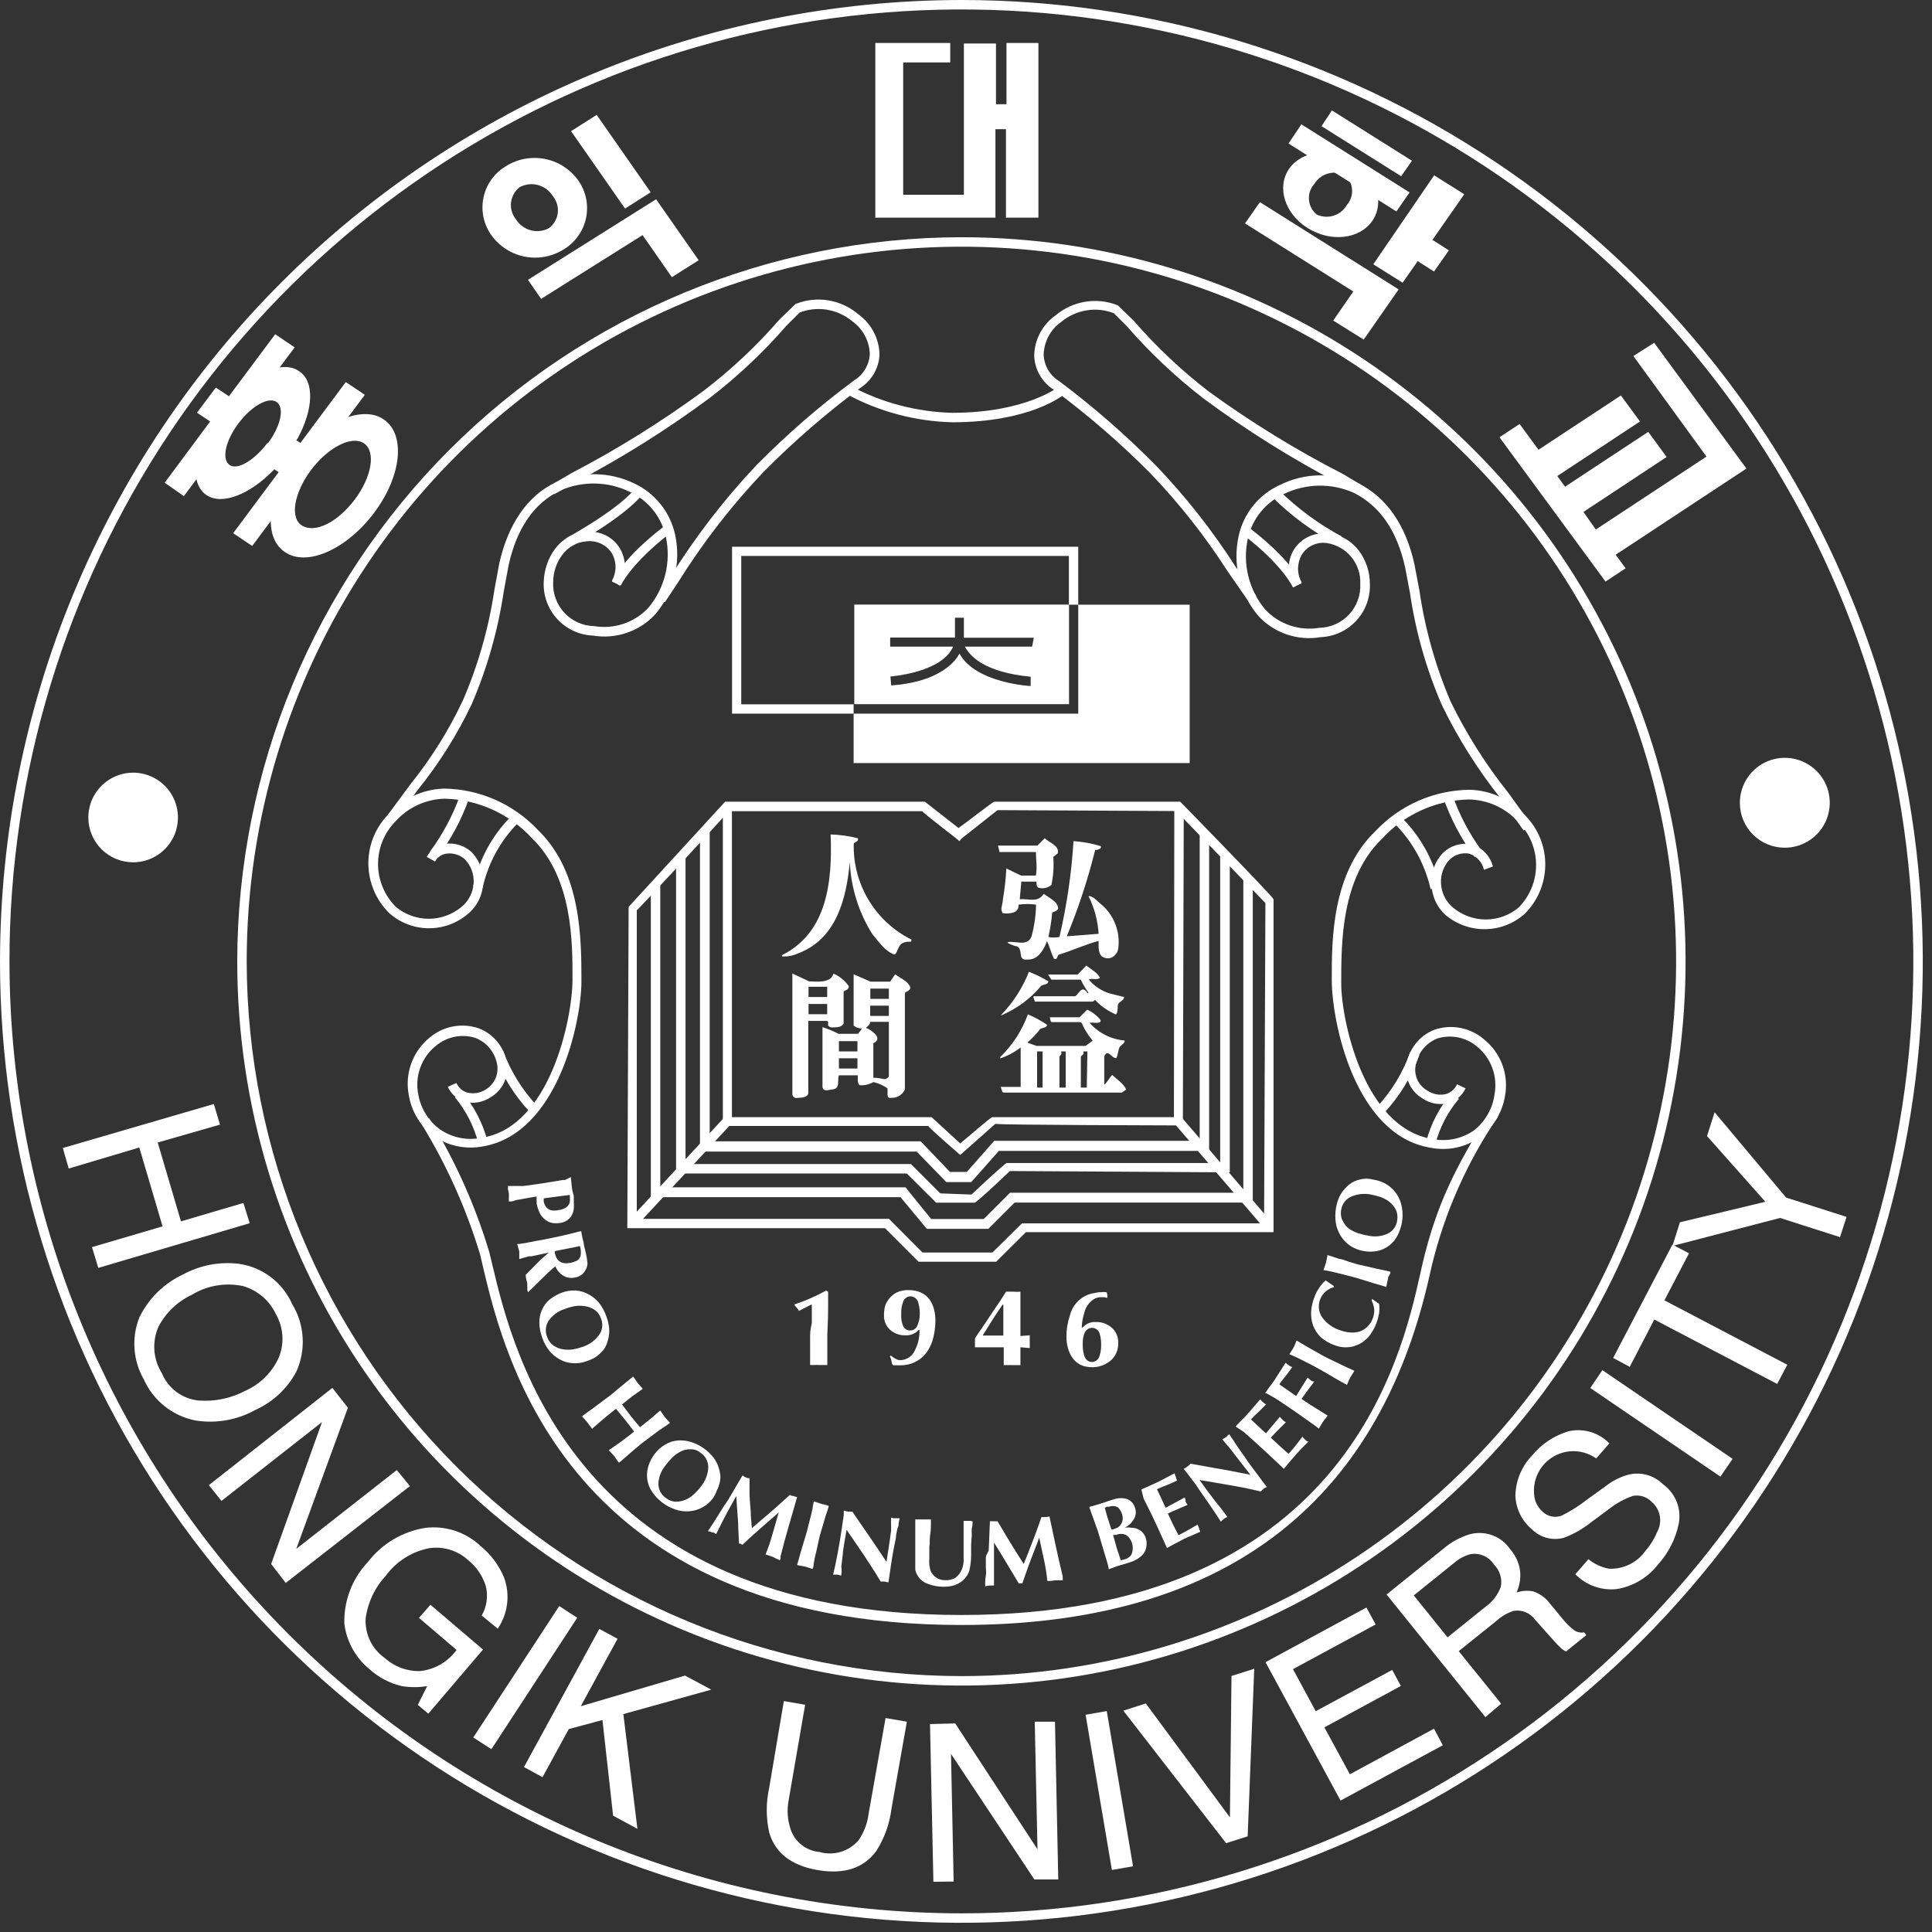 <svg width="147" height="147" viewBox="0 0 147 147" fill="none" xmlns="http://www.w3.org/2000/svg">
<rect x="0" y="0" width="147" height="147" fill="#333333" stroke="none"/>
<g clip-path="url(#clip0_1428_2627)">
<path d="M43.36 91C43.355 91.046 43.355 91.094 43.36 91.14C43.37 91.233 43.37 91.327 43.36 91.42C43.355 91.495 43.331 91.567 43.29 91.63C43.217 91.761 43.105 91.866 42.97 91.93C42.824 92.006 42.664 92.054 42.5 92.07C42.297 92.122 42.084 92.122 41.88 92.07C41.779 92.035 41.688 91.979 41.612 91.904C41.536 91.83 41.477 91.74 41.44 91.64C41.407 91.57 41.384 91.496 41.37 91.42C41.366 91.34 41.366 91.26 41.37 91.18L41.89 91.11L42.49 91.03L43.35 90.92L43.36 91ZM43 89.78H42.82L42 89.92L40.91 90.09L39.82 90.24H39.48C39.33 90.231 39.18 90.231 39.03 90.24H38.65C38.645 90.32 38.645 90.4 38.65 90.48L38.72 90.82C38.72 90.82 38.72 90.95 38.72 91.09C38.712 91.2 38.712 91.31 38.72 91.42C38.84 91.42 39.03 91.42 39.27 91.31L39.84 91.21L40.33 91.12L40.83 91.04C40.826 91.083 40.826 91.127 40.83 91.17C40.826 91.233 40.826 91.297 40.83 91.36C40.836 91.43 40.836 91.5 40.83 91.57C40.846 91.676 40.873 91.78 40.91 91.88C40.959 92.061 41.03 92.236 41.12 92.4C41.222 92.563 41.355 92.706 41.51 92.82C41.659 92.937 41.834 93.016 42.02 93.05C42.219 93.085 42.422 93.085 42.62 93.05C42.899 93.016 43.158 92.885 43.35 92.68C43.539 92.467 43.648 92.195 43.66 91.91C43.675 91.777 43.675 91.643 43.66 91.51C43.66 91.38 43.66 91.25 43.66 91.13C43.66 91.01 43.66 90.98 43.59 90.74C43.52 90.5 43.52 90.33 43.5 90.23L43.43 89.56L43 89.78Z" fill="white"/>
<path d="M44.17 95C44.207 95.185 44.207 95.375 44.17 95.56C44.144 95.656 44.095 95.743 44.027 95.815C43.959 95.886 43.874 95.94 43.78 95.97C43.668 96.02 43.55 96.057 43.43 96.08C42.75 96.22 42.35 95.98 42.22 95.36C42.22 95.29 42.22 95.23 42.22 95.19L42.73 95.09L43.29 94.98L44.13 94.81L44.17 95ZM40.12 97.67C40.12 97.67 40.12 97.8 40.12 97.95C40.12 98.1 40.12 98.23 40.18 98.32L40.53 97.98L41.17 97.35C41.61 96.91 41.98 96.56 42.26 96.35C42.375 96.653 42.59 96.906 42.87 97.07C43.142 97.226 43.464 97.272 43.77 97.2C43.983 97.163 44.18 97.066 44.34 96.92C44.49 96.76 44.603 96.569 44.67 96.36C44.705 96.209 44.705 96.051 44.67 95.9C44.67 95.75 44.61 95.51 44.54 95.19L44.42 94.67C44.42 94.51 44.34 94.34 44.31 94.17L44.22 93.68C44.09 93.68 43.76 93.79 43.22 93.92L42.65 94.05L41.36 94.32L40.78 94.42L39.96 94.58L39.49 94.65H39.35L39.42 94.89L39.51 95.21C39.505 95.293 39.505 95.377 39.51 95.46C39.51 95.61 39.51 95.71 39.51 95.8L39.84 95.7L40.24 95.59H40.43L41.69 95.32C41.69 95.32 41.69 95.32 41.74 95.32L41.42 95.6L41.08 95.9L40 97C40 97.25 40.08 97.46 40.12 97.65V97.67Z" fill="white"/>
<path d="M41.809 100.4C42.097 100.033 42.487 99.758 42.929 99.61C43.188 99.509 43.456 99.432 43.729 99.38C43.984 99.341 44.244 99.341 44.499 99.38C44.752 99.415 44.994 99.504 45.209 99.64C45.331 99.719 45.439 99.816 45.529 99.93C45.616 100.052 45.683 100.187 45.729 100.33C45.819 100.548 45.847 100.787 45.81 101.02C45.773 101.253 45.672 101.471 45.519 101.65C45.226 102.025 44.83 102.306 44.379 102.46C44.126 102.552 43.865 102.622 43.599 102.67C43.357 102.705 43.111 102.705 42.869 102.67C42.592 102.633 42.328 102.53 42.099 102.37C41.885 102.212 41.724 101.992 41.639 101.74C41.543 101.522 41.508 101.282 41.538 101.046C41.568 100.81 41.662 100.587 41.809 100.4ZM45.199 103.33C45.374 103.228 45.536 103.103 45.679 102.96C45.832 102.827 45.961 102.668 46.059 102.49C46.153 102.306 46.223 102.111 46.269 101.91C46.346 101.634 46.373 101.346 46.349 101.06C46.318 100.756 46.247 100.457 46.139 100.17C46.018 99.81 45.839 99.472 45.609 99.17C45.387 98.892 45.112 98.66 44.799 98.49C44.493 98.315 44.151 98.213 43.799 98.19C43.435 98.172 43.07 98.23 42.729 98.36C42.4 98.484 42.093 98.66 41.819 98.88C41.563 99.097 41.361 99.371 41.229 99.68C41.089 99.994 41.024 100.336 41.039 100.68C41.05 101.049 41.121 101.414 41.249 101.76C41.37 102.12 41.549 102.458 41.779 102.76C42.004 103.033 42.279 103.26 42.589 103.43C42.895 103.604 43.238 103.704 43.589 103.72C43.953 103.746 44.319 103.692 44.659 103.56C44.846 103.5 45.027 103.423 45.199 103.33Z" fill="white"/>
<path d="M48.169 104.74C48.244 104.824 48.311 104.914 48.369 105.01L48.509 105.22L48.739 105.48C48.801 105.539 48.858 105.602 48.909 105.67L48.459 105.99L48.089 106.25L47.849 106.44L47.329 106.86L47.709 107.36L47.999 107.75L48.399 108.24L48.699 108.59L49.499 107.95C49.595 107.88 49.685 107.803 49.769 107.72L50.229 107.32L50.429 107.6C50.472 107.672 50.519 107.743 50.569 107.81L50.789 108.05L50.979 108.26L50.679 108.48L50.159 108.82L48.829 109.82L48.169 110.37C47.499 110.95 47.169 111.26 47.089 111.29C47.021 111.207 46.957 111.121 46.899 111.03L46.759 110.82C46.699 110.75 46.619 110.65 46.509 110.54C46.399 110.43 46.339 110.35 46.319 110.34L47.149 109.77L47.979 109.14L48.249 108.92L47.579 108.05L46.869 107.19L46.189 107.73L45.559 108.27L45.039 108.72C45.039 108.66 44.929 108.57 44.849 108.45L44.709 108.25L44.469 107.97L44.279 107.77C44.499 107.6 44.759 107.4 45.079 107.18L46.419 106.18C46.669 105.98 46.889 105.8 47.079 105.63L48.169 104.74Z" fill="white"/>
<path d="M50.1 112.79C50.145 112.325 50.326 111.883 50.62 111.52C50.785 111.297 50.965 111.086 51.16 110.89C51.347 110.71 51.559 110.558 51.791 110.44C52.019 110.321 52.273 110.262 52.531 110.27C52.673 110.266 52.815 110.286 52.95 110.33C53.087 110.389 53.215 110.467 53.331 110.56C53.525 110.696 53.679 110.882 53.776 111.099C53.873 111.316 53.909 111.554 53.88 111.79C53.832 112.262 53.648 112.71 53.35 113.08C53.189 113.296 53.008 113.497 52.81 113.68C52.634 113.848 52.431 113.986 52.211 114.09C51.957 114.206 51.68 114.265 51.401 114.26C51.134 114.246 50.878 114.148 50.67 113.98C50.478 113.851 50.324 113.672 50.223 113.463C50.123 113.253 50.081 113.021 50.1 112.79ZM54.541 113.41C54.633 113.232 54.703 113.044 54.751 112.85C54.801 112.651 54.821 112.445 54.81 112.24C54.786 112.036 54.739 111.834 54.67 111.64C54.586 111.364 54.45 111.106 54.27 110.88C54.082 110.643 53.863 110.431 53.62 110.25C53.318 110.023 52.98 109.848 52.62 109.73C52.299 109.622 51.959 109.578 51.62 109.6C51.267 109.619 50.923 109.726 50.62 109.91C50.302 110.089 50.026 110.335 49.81 110.63C49.594 110.908 49.432 111.223 49.331 111.56C49.225 111.895 49.2 112.251 49.255 112.598C49.311 112.945 49.446 113.274 49.651 113.56C49.859 113.86 50.116 114.124 50.41 114.34C50.713 114.568 51.051 114.744 51.41 114.86C51.732 114.969 52.072 115.013 52.41 114.99C52.772 114.968 53.123 114.867 53.441 114.694C53.759 114.521 54.035 114.281 54.251 113.99C54.373 113.811 54.47 113.616 54.541 113.41Z" fill="white"/>
<path d="M55.379 114.16L56.489 112.27C56.539 112.291 56.586 112.318 56.629 112.35L56.739 112.41L56.909 112.47H57.029C57.029 113.02 57.029 113.47 57.029 113.74C57.029 113.84 57.059 114.26 57.119 115C57.119 115.43 57.179 115.85 57.209 116.27L57.919 115.66C58.679 115.03 59.389 114.39 60.079 113.76H60.149L60.259 113.82H60.369C60.457 113.865 60.551 113.896 60.649 113.91C60.399 114.76 60.199 115.45 60.049 115.99C59.899 116.53 59.789 116.92 59.709 117.19L59.389 118.42C59.389 118.42 59.389 118.49 59.389 118.56C59.378 118.615 59.362 118.669 59.339 118.72L59.039 118.58L58.809 118.46L58.489 118.35L58.249 118.27C58.454 117.775 58.628 117.267 58.769 116.75C58.939 116.17 59.099 115.61 59.249 115.08L58.319 115.89L57.399 116.7C57.189 116.88 56.889 117.16 56.489 117.54L56.329 117.45H56.229L56.169 116.16C56.169 115.74 56.119 115.36 56.099 115C56.079 114.64 56.049 114.23 56.019 113.83L55.389 114.96L55.009 115.69L54.689 116.32L54.489 116.73C54.399 116.66 54.329 116.63 54.289 116.6H54.189C54.086 116.558 53.978 116.524 53.869 116.5C53.889 116.458 53.912 116.418 53.939 116.38C53.962 116.344 53.989 116.31 54.019 116.28C54.079 116.17 54.189 116.02 54.319 115.81L54.639 115.3L55.029 114.67L55.379 114.16Z" fill="white"/>
<path d="M63.06 114.59L62.96 114.93C62.85 115.24 62.79 115.43 62.77 115.51C62.75 115.59 62.66 115.89 62.57 116.19C62.48 116.49 62.41 116.72 62.37 116.87C62.33 117.02 62.28 117.27 62.21 117.6C62.14 117.93 62.08 118.17 62.04 118.33C62 118.49 61.97 118.64 61.91 118.99C61.91 119.13 61.88 119.26 61.82 119.38L61.51 119.28L61.27 119.2L60.65 119.08C60.72 118.82 60.81 118.5 60.93 118.08C61.19 117.23 61.35 116.7 61.41 116.48L61.5 116.1L61.73 115.19L61.82 114.81C61.82 114.68 61.88 114.49 61.92 114.24L62.24 114.34L62.48 114.42C62.588 114.454 62.698 114.478 62.81 114.49L63.06 114.59Z" fill="white"/>
<path d="M64.001 119.88L63.731 119.81H63.391C63.501 119.35 63.621 118.81 63.731 118.2C63.841 117.59 63.951 117 64.031 116.42L64.201 115.27V114.93C64.302 114.973 64.41 115 64.521 115.01C64.63 115.021 64.741 115.021 64.851 115.01C64.991 115.22 65.281 115.65 65.721 116.28L66.591 117.55L67.451 118.84L67.691 117.27L67.801 116.47C67.801 116.38 67.801 116.23 67.801 116.04C67.791 115.893 67.791 115.747 67.801 115.6V115.47L67.991 115.52H68.121H68.451L68.371 115.91C68.371 116.02 68.371 116.13 68.301 116.24C68.227 116.553 68.187 116.743 68.181 116.81C68.181 117.03 68.111 117.26 68.061 117.52C68.011 117.78 67.971 117.98 67.941 118.15L67.821 118.88L67.601 120.39H67.531L67.321 120.34C67.218 120.329 67.114 120.329 67.011 120.34C66.731 119.87 66.521 119.54 66.391 119.34C66.161 118.99 65.951 118.65 65.741 118.34L65.061 117.34L64.411 116.4L64.241 117.4L64.141 118.05C64.141 118.2 64.081 118.59 64.011 119.2C64.051 119.447 64.047 119.673 64.001 119.88Z" fill="white"/>
<path d="M74 115.76C74 115.94 74 116.11 73.94 116.28C73.929 116.46 73.929 116.64 73.94 116.82L73.89 117.52V118.32C73.89 118.71 73.847 119.099 73.76 119.48C73.646 119.861 73.397 120.188 73.06 120.4C72.865 120.528 72.648 120.619 72.42 120.67C71.746 120.8 71.047 120.719 70.42 120.44C70.224 120.341 70.053 120.2 69.918 120.027C69.784 119.854 69.688 119.654 69.64 119.44C69.636 119.383 69.636 119.327 69.64 119.27C69.636 119.2 69.636 119.13 69.64 119.06C69.636 119.01 69.636 118.96 69.64 118.91V118.74C69.64 118.66 69.64 118.59 69.64 118.55V117.65V116.75V115.91V115.61H69.96H70.24H70.83V115.96C70.83 116.15 70.83 116.43 70.77 116.81C70.71 117.19 70.77 117.47 70.71 117.65V118C70.71 118.19 70.71 118.36 70.71 118.54C70.695 118.72 70.695 118.9 70.71 119.08C70.731 119.232 70.764 119.383 70.81 119.53C70.871 119.664 70.956 119.786 71.06 119.89C71.275 120.105 71.566 120.227 71.87 120.23C72.151 120.253 72.432 120.194 72.68 120.06C72.909 119.893 73.086 119.664 73.19 119.4C73.265 119.208 73.309 119.006 73.32 118.8C73.32 118.55 73.32 118.24 73.32 117.9C73.32 117.56 73.32 117.3 73.32 116.81C73.32 116.32 73.32 115.96 73.32 115.72H73.51H73.86L74 115.76Z" fill="white"/>
<path d="M75.23 117.93L75.32 115.75C75.373 115.74 75.427 115.74 75.48 115.75H75.61H75.79H75.9C76.18 116.23 76.4 116.6 76.55 116.84C76.7 117.08 76.82 117.3 77.21 117.92L77.89 119L78.24 118.13C78.6 117.22 78.94 116.32 79.24 115.43H79.32C79.359 115.44 79.4 115.44 79.44 115.43H79.56C79.658 115.426 79.756 115.409 79.85 115.38C80.03 116.25 80.18 116.94 80.3 117.49L80.57 118.71L80.86 119.95C80.853 119.996 80.853 120.044 80.86 120.09C80.867 120.14 80.867 120.19 80.86 120.24H80.53H80.27L79.94 120.29H79.69C79.636 119.759 79.553 119.232 79.44 118.71C79.31 118.12 79.19 117.55 79.07 116.99C78.93 117.38 78.78 117.77 78.63 118.15C78.48 118.53 78.34 118.92 78.2 119.3C78.06 119.68 77.97 119.95 77.79 120.47H77.61H77.51L76.85 119.37L76.25 118.37L75.63 117.37V118.66V119.48V120.19V120.64H75.29C75.178 120.647 75.067 120.667 74.96 120.7V120.57C74.956 120.523 74.956 120.477 74.96 120.43C74.96 120.32 74.96 120.13 75.01 119.88C75.06 119.63 75.01 119.49 75.01 119.27C75.01 119.05 75.01 118.81 75.01 118.54C75.01 118.27 75.22 118.09 75.23 117.93Z" fill="white"/>
<path d="M84.211 115.27L84.061 114.73L84.241 114.64H84.381C84.569 114.575 84.773 114.575 84.961 114.64C85.062 114.687 85.145 114.764 85.201 114.86C85.27 114.955 85.324 115.059 85.361 115.17C85.409 115.305 85.429 115.447 85.421 115.59C85.416 115.727 85.371 115.859 85.291 115.97C85.235 116.074 85.152 116.16 85.051 116.22C84.928 116.28 84.801 116.33 84.671 116.37H84.561L84.331 115.65C84.285 115.525 84.245 115.399 84.211 115.27ZM86.261 115.61C86.344 115.481 86.396 115.334 86.414 115.182C86.431 115.029 86.413 114.875 86.361 114.73C86.316 114.564 86.229 114.412 86.108 114.289C85.987 114.167 85.836 114.077 85.671 114.03C85.338 113.96 84.991 113.984 84.671 114.1L83.671 114.43L82.881 114.66C82.951 114.88 83.061 115.19 83.211 115.6L83.541 116.52L83.781 117.33C83.931 117.84 84.041 118.21 84.111 118.43C84.181 118.65 84.211 118.75 84.261 118.93C84.311 119.11 84.341 119.26 84.361 119.4L84.951 119.18L85.951 118.88L86.201 118.79L86.401 118.7C86.546 118.62 86.683 118.526 86.811 118.42C86.936 118.315 87.038 118.186 87.111 118.04C87.258 117.727 87.283 117.37 87.181 117.04C87.136 116.88 87.055 116.733 86.944 116.61C86.833 116.487 86.695 116.391 86.541 116.33C86.388 116.269 86.225 116.239 86.061 116.24C85.902 116.214 85.74 116.214 85.581 116.24C85.863 116.099 86.099 115.88 86.261 115.61ZM84.691 116.79H84.791H84.911C85.031 116.737 85.16 116.71 85.291 116.71C85.422 116.71 85.551 116.737 85.671 116.79C85.905 116.947 86.073 117.186 86.141 117.46C86.206 117.679 86.206 117.911 86.141 118.13C86.114 118.252 86.047 118.361 85.951 118.44C85.859 118.526 85.75 118.591 85.631 118.63L85.281 118.72L84.991 117.86L84.691 116.79Z" fill="white"/>
<path d="M86.859 113.41V113.32L87.379 113.09L87.909 112.85C88.119 112.75 88.399 112.62 88.739 112.43L89.369 112.1C89.396 112.203 89.433 112.304 89.479 112.4C89.478 112.427 89.478 112.453 89.479 112.48L89.549 112.59V112.66C89.389 112.74 89.129 112.85 88.789 112.99C88.449 113.13 88.189 113.23 88.029 113.31L88.349 113.99L88.689 114.72L90.139 113.94L90.209 114.14C90.204 114.183 90.204 114.227 90.209 114.27C90.231 114.316 90.258 114.36 90.289 114.4C90.315 114.432 90.338 114.465 90.359 114.5L89.779 114.75L89.179 115.01L88.859 115.16L89.249 115.99L89.669 116.81C90.119 116.58 90.609 116.31 91.129 115.99C91.152 116.092 91.189 116.189 91.239 116.28C91.237 116.31 91.237 116.34 91.239 116.37L91.309 116.47V116.55L90.709 116.82C90.449 116.92 90.249 117.01 90.109 117.08L89.349 117.48L88.789 117.78L88.619 117.4L88.059 116.17L87.589 115.17L87.209 114.41C87.129 114.24 87.069 114.12 87.019 114.03L86.859 113.41Z" fill="white"/>
<path d="M93.38 115.41L93.141 115.55C93.052 115.621 92.969 115.698 92.891 115.78C92.641 115.38 92.341 114.93 91.981 114.41C91.621 113.89 91.271 113.41 90.981 112.95L90.27 112.02L90.061 111.76C90.16 111.714 90.254 111.657 90.341 111.59C90.428 111.525 90.508 111.451 90.581 111.37L92.1 111.64L93.611 111.91L95.141 112.21L94.141 110.93L93.651 110.29C93.563 110.175 93.469 110.065 93.371 109.96L93.091 109.62L93.001 109.51L93.171 109.42C93.21 109.401 93.247 109.378 93.281 109.35C93.326 109.315 93.366 109.275 93.401 109.23L93.531 109.13L93.751 109.46C93.811 109.54 93.881 109.64 93.941 109.74C94.111 110 94.211 110.16 94.261 110.22L94.68 110.81C94.82 111.03 94.941 111.2 95.041 111.34L95.481 111.93L96.401 113.16H96.331C96.266 113.188 96.205 113.225 96.151 113.27C96.068 113.329 95.994 113.4 95.93 113.48L94.77 113.22L93.57 113L92.401 112.8L91.27 112.61L91.841 113.4L92.231 113.92C92.321 114.05 92.57 114.35 92.951 114.83C93.111 115.05 93.251 115.23 93.38 115.41Z" fill="white"/>
<path d="M94.09 108.59L94.019 108.53C94.1 108.43 94.23 108.3 94.409 108.12L94.82 107.7C94.969 107.53 95.18 107.3 95.43 107L95.889 106.47C95.949 106.553 96.019 106.627 96.1 106.69L96.18 106.76L96.279 106.83H96.35C96.23 106.97 96.029 107.16 95.769 107.42C95.561 107.601 95.364 107.794 95.18 108L95.73 108.51L96.32 109.06L97.379 107.8L97.51 107.95C97.54 107.986 97.574 108.019 97.609 108.05L97.73 108.15L97.84 108.21C97.74 108.31 97.59 108.47 97.389 108.66C97.189 108.85 97.029 109.02 96.93 109.13L96.689 109.39L97.359 110.01L98.04 110.62C98.389 110.23 98.74 109.8 99.1 109.31C99.156 109.398 99.227 109.476 99.309 109.54L99.379 109.61L99.48 109.68H99.559C99.46 109.78 99.309 109.94 99.1 110.14L98.65 110.62L98.09 111.27L97.68 111.76L97.379 111.47L96.379 110.53L95.57 109.79L94.939 109.22L94.629 108.95L94.09 108.59Z" fill="white"/>
<path d="M96.34 106H96.26L96.59 105.53C96.711 105.383 96.824 105.229 96.93 105.07L97.44 104.28C97.65 103.95 97.77 103.75 97.82 103.69C97.892 103.763 97.972 103.827 98.06 103.88L98.14 103.94L98.26 104H98.33C98.178 104.232 98.015 104.455 97.84 104.67C97.61 104.96 97.44 105.17 97.34 105.33L97.96 105.76L98.62 106.22L99.49 104.82L99.64 104.95L99.75 105.04C99.793 105.069 99.84 105.093 99.89 105.11H100C99.92 105.23 99.8 105.4 99.62 105.62L99.23 106.15L99.03 106.44L99.72 106.9L101.02 107.71L100.82 107.97L100.65 108.19L100.48 108.47L100.35 108.7L100.02 108.45L98.92 107.67L98.01 107.04L97.31 106.57L96.96 106.35L96.34 106Z" fill="white"/>
<path d="M98.659 102L98.969 102.18C99.249 102.35 99.419 102.46 99.489 102.49L100.109 102.84L100.729 103.19C100.869 103.27 101.099 103.38 101.399 103.52L102.079 103.85L102.679 104.13L103.049 104.3C102.999 104.397 102.942 104.49 102.879 104.58L102.749 104.79C102.651 104.978 102.564 105.172 102.489 105.37C102.249 105.25 101.959 105.09 101.619 104.89C100.859 104.44 100.379 104.16 100.179 104.06L99.829 103.87L98.999 103.45L98.639 103.27L98.109 103.04L98.279 102.76C98.331 102.69 98.378 102.616 98.419 102.54C98.473 102.44 98.52 102.336 98.559 102.23C98.609 102.08 98.649 102 98.659 102Z" fill="white"/>
<path d="M104.351 98.92L104.411 98.84L104.931 99.21C104.965 99.449 104.965 99.691 104.931 99.93C104.887 100.179 104.82 100.424 104.731 100.66C104.664 100.842 104.584 101.02 104.491 101.19L104.291 101.5C104.214 101.62 104.124 101.731 104.021 101.83L103.691 102.11C103.583 102.183 103.469 102.247 103.351 102.3L103.011 102.43C102.77 102.496 102.52 102.523 102.271 102.51C102.01 102.496 101.753 102.438 101.511 102.34C101.146 102.207 100.807 102.011 100.511 101.76C100.241 101.503 100.032 101.189 99.901 100.84C99.787 100.499 99.74 100.139 99.761 99.78C99.79 99.406 99.874 99.039 100.011 98.69C100.1 98.442 100.221 98.207 100.371 97.99C100.51 97.781 100.674 97.589 100.861 97.42L101.161 97.63L101.491 97.85V97.94C101.261 97.995 101.049 98.105 100.871 98.26C100.689 98.413 100.548 98.609 100.461 98.83C100.36 99.068 100.323 99.328 100.355 99.584C100.386 99.84 100.485 100.084 100.641 100.29C100.959 100.707 101.394 101.02 101.891 101.19C102.142 101.286 102.404 101.35 102.671 101.38C102.922 101.406 103.176 101.385 103.421 101.32C103.656 101.246 103.869 101.116 104.041 100.94C104.226 100.766 104.367 100.55 104.451 100.31C104.536 100.09 104.573 99.855 104.561 99.62C104.531 99.376 104.46 99.14 104.351 98.92Z" fill="white"/>
<path d="M100.999 95.49L101.339 95.6L101.919 95.79C102.079 95.79 102.299 95.89 102.599 95.99L103.279 96.2L104.009 96.36L104.739 96.53L105.399 96.67L105.789 96.76C105.789 96.83 105.789 96.93 105.689 97.06C105.589 97.19 105.619 97.27 105.609 97.3C105.559 97.49 105.519 97.69 105.479 97.92L104.529 97.64C103.689 97.38 103.159 97.21 102.939 97.16L102.559 97.06L101.649 96.83L101.259 96.74C101.075 96.696 100.888 96.663 100.699 96.64C100.73 96.531 100.767 96.425 100.809 96.32C100.831 96.238 100.858 96.158 100.889 96.08L100.959 95.74C100.999 95.6 100.999 95.52 100.999 95.49Z" fill="white"/>
<path d="M105.531 93.89C105.102 94.072 104.628 94.121 104.171 94.03C103.896 93.988 103.625 93.924 103.361 93.84C103.117 93.763 102.884 93.651 102.671 93.51C102.462 93.356 102.294 93.154 102.181 92.92C102.107 92.801 102.06 92.668 102.041 92.53C102.017 92.381 102.017 92.229 102.041 92.08C102.071 91.845 102.164 91.623 102.31 91.436C102.456 91.25 102.65 91.106 102.871 91.02C103.312 90.844 103.793 90.795 104.261 90.88C104.526 90.926 104.787 90.993 105.041 91.08C105.27 91.161 105.486 91.275 105.681 91.42C105.903 91.587 106.085 91.802 106.211 92.05C106.32 92.295 106.354 92.566 106.311 92.83C106.288 93.06 106.203 93.28 106.066 93.467C105.929 93.653 105.744 93.8 105.531 93.89ZM104.001 89.68C103.802 89.683 103.603 89.71 103.411 89.76C103.209 89.81 103.017 89.891 102.841 90C102.668 90.105 102.512 90.237 102.381 90.39C102.174 90.594 102.008 90.835 101.891 91.1C101.77 91.378 101.686 91.67 101.641 91.97C101.586 92.331 101.586 92.699 101.641 93.06C101.699 93.412 101.828 93.749 102.021 94.05C102.213 94.351 102.465 94.61 102.761 94.81C103.066 95 103.406 95.129 103.761 95.19C104.091 95.249 104.43 95.249 104.761 95.19C105.099 95.125 105.417 94.983 105.691 94.775C105.965 94.566 106.187 94.298 106.341 93.99C106.502 93.676 106.614 93.338 106.671 92.99C106.736 92.629 106.736 92.26 106.671 91.9C106.618 91.545 106.492 91.204 106.301 90.9C106.103 90.593 105.842 90.333 105.535 90.136C105.228 89.939 104.882 89.811 104.521 89.76C104.351 89.715 104.176 89.688 104.001 89.68Z" fill="white"/>
<path d="M61.769 100.64V99.27H61.709L60.789 99.74C60.751 99.659 60.7 99.585 60.639 99.52C60.582 99.445 60.518 99.375 60.449 99.31V99.25C60.839 99.12 61.239 98.97 61.669 98.78C62.099 98.59 62.389 98.45 62.849 98.2L63.009 98.27C63.009 98.61 63.009 99.02 63.009 99.48C63.009 100.57 62.949 101.25 62.949 101.48V101.98C62.949 102.19 62.949 102.5 62.949 102.92C62.949 103.34 62.949 103.65 62.949 103.86H62.869H62.509H62.299C62.176 103.852 62.052 103.852 61.929 103.86H61.639V103.21C61.639 102.81 61.639 102.31 61.639 101.69C61.639 101.07 61.769 100.74 61.769 100.64Z" fill="white"/>
<path d="M69.821 100.8C69.788 100.923 69.715 101.032 69.614 101.11C69.512 101.188 69.388 101.23 69.261 101.23C69.148 101.236 69.036 101.208 68.939 101.149C68.843 101.09 68.767 101.003 68.721 100.9C68.635 100.7 68.585 100.487 68.571 100.27V99.89C68.563 99.621 68.607 99.353 68.701 99.1C68.731 98.97 68.803 98.854 68.906 98.769C69.009 98.684 69.137 98.635 69.271 98.63C69.418 98.635 69.559 98.69 69.67 98.787C69.781 98.883 69.855 99.015 69.881 99.16C69.96 99.446 69.994 99.743 69.981 100.04C69.979 100.302 69.925 100.56 69.821 100.8ZM67.821 103.58L67.881 103.77C67.887 103.795 67.9 103.818 67.917 103.837C67.934 103.856 67.956 103.871 67.981 103.88C68.01 103.873 68.041 103.873 68.071 103.88H68.291H68.541C68.938 103.882 69.33 103.786 69.681 103.6C70.031 103.422 70.331 103.157 70.551 102.83C70.775 102.5 70.935 102.13 71.021 101.74C71.121 101.328 71.171 100.905 71.171 100.48C71.174 100.183 71.137 99.887 71.061 99.6C70.989 99.331 70.871 99.078 70.711 98.85C70.528 98.619 70.291 98.437 70.021 98.32C69.73 98.21 69.421 98.155 69.111 98.16C68.869 98.153 68.629 98.191 68.401 98.27C68.183 98.345 67.984 98.468 67.821 98.63C67.626 98.812 67.473 99.034 67.371 99.28C67.292 99.539 67.255 99.809 67.261 100.08C67.253 100.288 67.292 100.495 67.373 100.687C67.454 100.879 67.576 101.05 67.731 101.19C68.056 101.468 68.473 101.615 68.901 101.6C69.087 101.61 69.274 101.579 69.447 101.508C69.62 101.437 69.775 101.328 69.901 101.19H69.961V101.27C69.968 101.766 69.855 102.257 69.631 102.7C69.542 102.929 69.387 103.126 69.186 103.267C68.984 103.407 68.746 103.485 68.501 103.49C68.362 103.485 68.228 103.443 68.111 103.37C67.992 103.301 67.878 103.225 67.771 103.14L67.711 103.2C67.769 103.321 67.812 103.449 67.841 103.58H67.821Z" fill="white"/>
<path d="M75.701 100.13L76.281 99.27H76.341V101.62H74.791V101.57L75.701 100.13ZM74.181 101.9C74.185 101.973 74.185 102.047 74.181 102.12C74.186 102.187 74.186 102.253 74.181 102.32C74.181 102.32 74.181 102.4 74.181 102.51H76.371C76.371 102.78 76.371 103.04 76.371 103.27C76.371 103.5 76.371 103.7 76.371 103.87H76.641C76.764 103.861 76.887 103.861 77.011 103.87H77.301H77.571H77.641V103.73V103.38V102.51L78.351 102.57C78.356 102.467 78.356 102.363 78.351 102.26V102.08C78.345 101.997 78.345 101.913 78.351 101.83C78.351 101.76 78.351 101.68 78.351 101.6L77.641 101.65V100.07V99.25C77.641 99.25 77.641 99.01 77.641 98.63C77.641 98.54 77.641 98.42 77.641 98.28C77.461 98.297 77.28 98.297 77.101 98.28H76.821H76.621H76.541C76.431 98.47 76.271 98.72 76.081 99.01L75.581 99.74L74.981 100.65L74.251 101.72C74.251 101.72 74.171 101.82 74.181 101.9Z" fill="white"/>
<path d="M82.511 101.46C82.551 101.339 82.627 101.233 82.729 101.156C82.831 101.08 82.953 101.036 83.081 101.03C83.221 101.029 83.356 101.076 83.466 101.164C83.575 101.251 83.651 101.373 83.681 101.51C83.758 101.786 83.791 102.073 83.781 102.36C83.787 102.632 83.746 102.902 83.661 103.16C83.63 103.29 83.558 103.406 83.455 103.491C83.352 103.576 83.224 103.625 83.091 103.63C82.791 103.63 82.591 103.45 82.481 103.1C82.403 102.813 82.369 102.517 82.381 102.22C82.372 101.96 82.416 101.702 82.511 101.46ZM84.191 98.32C84.051 98.302 83.91 98.302 83.771 98.32H83.621L83.271 98.38C83.1 98.407 82.933 98.45 82.771 98.51C82.432 98.647 82.131 98.862 81.893 99.139C81.654 99.415 81.486 99.745 81.401 100.1C81.225 100.622 81.138 101.169 81.141 101.72C81.141 102 81.178 102.279 81.251 102.55C81.318 102.818 81.433 103.072 81.591 103.3C81.745 103.533 81.959 103.719 82.211 103.84C82.345 103.91 82.491 103.958 82.641 103.98C82.967 104.051 83.305 104.046 83.629 103.967C83.953 103.887 84.255 103.734 84.511 103.52C84.699 103.355 84.848 103.15 84.946 102.919C85.045 102.689 85.091 102.44 85.081 102.19C85.092 101.971 85.054 101.752 84.969 101.549C84.885 101.346 84.755 101.166 84.591 101.02C84.254 100.726 83.817 100.572 83.371 100.59C83.183 100.578 82.995 100.61 82.822 100.683C82.648 100.756 82.494 100.868 82.371 101.01H82.311C82.314 100.744 82.347 100.479 82.411 100.22L82.541 99.74C82.603 99.557 82.694 99.384 82.811 99.23C82.927 99.089 83.061 98.965 83.211 98.86C83.369 98.758 83.552 98.702 83.741 98.7H84.001C84.083 98.708 84.164 98.728 84.241 98.76C84.291 98.54 84.241 98.44 84.191 98.32Z" fill="white"/>
<path d="M10.131 65.61C10.805 65.61 11.464 65.41 12.025 65.035C12.586 64.661 13.023 64.128 13.281 63.505C13.539 62.882 13.607 62.196 13.475 61.535C13.344 60.873 13.019 60.266 12.542 59.789C12.065 59.312 11.457 58.987 10.796 58.855C10.134 58.724 9.449 58.791 8.826 59.05C8.203 59.308 7.67 59.745 7.295 60.306C6.921 60.866 6.721 61.526 6.721 62.2C6.721 63.104 7.08 63.972 7.719 64.611C8.359 65.251 9.226 65.61 10.131 65.61Z" fill="white"/>
<path d="M135.801 64.5C136.478 64.5 137.139 64.299 137.702 63.923C138.265 63.547 138.703 63.012 138.961 62.386C139.22 61.761 139.287 61.073 139.154 60.409C139.022 59.745 138.695 59.136 138.216 58.658C137.736 58.18 137.126 57.855 136.462 57.724C135.798 57.594 135.11 57.663 134.485 57.923C133.86 58.184 133.327 58.623 132.952 59.187C132.578 59.751 132.379 60.413 132.381 61.09C132.381 61.539 132.469 61.983 132.641 62.397C132.813 62.812 133.065 63.188 133.383 63.505C133.701 63.822 134.078 64.073 134.493 64.243C134.908 64.414 135.352 64.501 135.801 64.5Z" fill="white"/>
<path d="M12.529 36.73L15.989 32.07L14.989 31.4L16.419 29.49L17.419 30.15L20.939 25.43L22.419 26.43L13.989 37.75L12.529 36.73Z" fill="white"/>
<path d="M24.241 34.63L21.89 33.06L20.23 35.28L22.581 36.85L24.241 34.63Z" fill="white"/>
<path d="M27.76 30.04L26.31 29.07L17.74 40.57L19.19 41.54L27.76 30.04Z" fill="white"/>
<path d="M20.82 35.76C19.02 37.62 16.89 38.47 15.71 37.67C14.3 36.73 14.71 33.85 16.71 31.25C18.71 28.65 21.37 27.25 22.77 28.25C23.95 29.04 23.84 31.17 22.64 33.37M20.38 33.73C21.38 32.4 21.66 30.99 21.04 30.58C20.42 30.17 19.12 30.9 18.13 32.23C17.14 33.56 16.85 34.96 17.47 35.38C18.09 35.8 19.37 35 20.35 33.7L20.38 33.73Z" fill="white"/>
<path d="M21.671 42C19.991 40.88 20.331 37.71 22.41 34.92C24.491 32.13 27.541 30.76 29.21 31.92C30.881 33.08 30.561 36.22 28.471 39.01C26.381 41.8 23.34 43.16 21.671 42ZM27 38C28.3 36.26 28.61 34.35 27.691 33.73C26.77 33.11 24.98 34.03 23.691 35.73C22.401 37.43 22 39.42 23 40C24 40.58 25.671 39.75 27 38Z" fill="white"/>
<path d="M49.509 14.63L45.399 8.74L43.449 9.98L47.559 15.87L49.509 14.63Z" fill="white"/>
<path d="M40.17 21.29L49.92 15.16L53.16 19.8L51.12 21.09L48.89 17.89L41.17 22.74L40.17 21.29Z" fill="white"/>
<path d="M37.37 17.87C37.083 17.461 36.883 16.998 36.783 16.509C36.683 16.019 36.684 15.514 36.788 15.026C36.891 14.537 37.093 14.075 37.383 13.668C37.672 13.261 38.043 12.918 38.47 12.66C39.354 12.096 40.42 11.892 41.449 12.091C42.478 12.29 43.391 12.877 44 13.73C44.292 14.145 44.495 14.616 44.596 15.113C44.696 15.61 44.692 16.122 44.584 16.618C44.476 17.113 44.266 17.581 43.967 17.991C43.669 18.401 43.289 18.745 42.85 19C41.964 19.543 40.905 19.729 39.887 19.519C38.869 19.309 37.969 18.719 37.37 17.87ZM41.75 17.37C41.938 17.234 42.096 17.062 42.214 16.863C42.332 16.663 42.408 16.442 42.437 16.212C42.466 15.983 42.448 15.749 42.383 15.527C42.318 15.305 42.208 15.098 42.06 14.92C41.809 14.51 41.41 14.21 40.946 14.082C40.482 13.954 39.987 14.007 39.56 14.23C39.374 14.368 39.218 14.543 39.102 14.743C38.985 14.944 38.911 15.166 38.883 15.396C38.855 15.626 38.874 15.859 38.939 16.082C39.004 16.304 39.113 16.511 39.26 16.69C39.514 17.096 39.911 17.392 40.372 17.518C40.834 17.644 41.326 17.591 41.75 17.37Z" fill="white"/>
<path d="M72.3 3.27H66.6V16.56H75.74V9.83H76.54V16.56H79.01V3.27H76.58V7.93H75.78V3.31H73.34V14.82H68.72V4.75H72.3V3.27Z" fill="white"/>
<path d="M125.86 26.08L132.88 35.65L122.93 42.21L123.69 43.24L122.16 44.25L114.09 33.27L115.62 32.26L117.06 34.22L123.33 30.09L124.78 32.07L118.49 36.22L119.08 37.03L125.41 32.86L126.81 34.77L120.48 38.95L121.42 40.29L129.84 34.74L124.28 27.09L125.86 26.08Z" fill="white"/>
<path d="M101.341 8.4L107.431 12.23L106.611 13.41L100.551 9.6L101.341 8.4Z" fill="white"/>
<path d="M99.019 9.46L107.249 14.64L106.249 16.09L98.039 10.92L99.019 9.46Z" fill="white"/>
<path d="M109.12 13.34L111.41 14.78L108.99 18.25L110.24 19.05L109.11 20.66L107.87 19.87L106.72 21.51L104.49 20.11L109.12 13.34Z" fill="white"/>
<path d="M95.861 15.38L106.42 22.02L103.76 25.84L101.44 24.39L102.97 22.18L94.731 17L95.861 15.38Z" fill="white"/>
<path d="M98.091 12.83C99.091 11.43 101.271 11.2 103.011 12.29C104.751 13.38 105.381 15.41 104.411 16.81C103.441 18.21 101.241 18.45 99.491 17.35C97.741 16.25 97.121 14.23 98.091 12.83ZM100.201 16.33C100.604 16.515 101.063 16.542 101.485 16.405C101.907 16.268 102.263 15.977 102.481 15.59C102.622 15.43 102.73 15.243 102.797 15.041C102.865 14.838 102.891 14.625 102.874 14.412C102.858 14.199 102.798 13.992 102.7 13.803C102.601 13.613 102.465 13.446 102.301 13.31C101.9 13.12 101.443 13.085 101.018 13.212C100.593 13.34 100.23 13.62 100.001 14C99.854 14.163 99.742 14.354 99.672 14.562C99.602 14.77 99.576 14.99 99.595 15.208C99.613 15.427 99.677 15.639 99.781 15.832C99.885 16.025 100.028 16.195 100.201 16.33Z" fill="white"/>
<path d="M4.779 87.35L16.269 84L16.739 85.57L11.999 86.93L13.769 92.93L18.519 91.53L18.999 93.07L7.479 96.47L6.999 94.89L12.369 93.31L10.599 87.31L5.229 88.91L4.779 87.35Z" fill="white"/>
<path d="M12.059 100.94C12.617 99.88 13.505 99.03 14.589 98.52C15.754 97.811 17.144 97.571 18.479 97.85C19.028 98.008 19.538 98.281 19.972 98.652C20.407 99.023 20.757 99.482 20.999 100C21.28 100.495 21.446 101.047 21.484 101.615C21.523 102.183 21.432 102.752 21.219 103.28C20.713 104.404 19.813 105.304 18.689 105.81C17.588 106.396 16.343 106.656 15.099 106.56C14.492 106.497 13.914 106.271 13.425 105.907C12.935 105.543 12.553 105.053 12.319 104.49C11.988 103.965 11.792 103.366 11.746 102.747C11.701 102.128 11.809 101.508 12.059 100.94ZM18.179 96.16C16.713 95.979 15.226 96.262 13.929 96.97C12.473 97.645 11.296 98.804 10.599 100.25C10.3 101.009 10.176 101.825 10.235 102.639C10.294 103.452 10.534 104.242 10.939 104.95C11.296 105.748 11.839 106.449 12.523 106.994C13.207 107.539 14.011 107.911 14.869 108.08C16.448 108.334 18.066 108.044 19.459 107.26C20.782 106.663 21.869 105.643 22.549 104.36C22.917 103.546 23.082 102.654 23.027 101.762C22.974 100.87 22.703 100.004 22.239 99.24C21.88 98.424 21.319 97.712 20.609 97.173C19.898 96.634 19.062 96.285 18.179 96.16Z" fill="white"/>
<path d="M16.851 114.2L24.501 108.2L20.631 119L21.741 120.44L31.191 113.07L30.191 111.85L22.541 117.85L26.471 107.11L25.291 105.6L15.891 113L16.851 114.2Z" fill="white"/>
<path d="M32.37 116.25C30.635 116.522 29.071 117.449 28 118.84C27.405 119.466 26.94 120.204 26.631 121.011C26.322 121.817 26.176 122.677 26.2 123.54C26.369 124.896 27.052 126.135 28.11 127C28.807 127.632 29.654 128.076 30.57 128.29C31.209 128.397 31.861 128.397 32.5 128.29L31.79 129.72L32.59 130.39L36.75 125.51L32.75 122.1L31.88 123.1L34.74 125.54C34.412 125.992 33.992 126.369 33.508 126.647C33.023 126.925 32.486 127.096 31.93 127.15C30.949 127.165 29.998 126.808 29.27 126.15C28.794 125.814 28.411 125.362 28.157 124.837C27.904 124.313 27.788 123.732 27.82 123.15C27.982 121.93 28.52 120.79 29.36 119.89C30.153 118.807 31.323 118.061 32.64 117.8C33.164 117.72 33.699 117.756 34.207 117.906C34.715 118.057 35.184 118.317 35.58 118.67C36.231 119.182 36.712 119.879 36.96 120.67C37.155 121.432 37.044 122.24 36.65 122.92L37.87 123.92C38.258 123.353 38.503 122.7 38.585 122.018C38.667 121.335 38.583 120.643 38.34 120C37.946 119.067 37.327 118.246 36.54 117.61C35.986 117.093 35.326 116.703 34.606 116.468C33.885 116.233 33.122 116.159 32.37 116.25Z" fill="white"/>
<path d="M37.39 133.09L43.92 123.09L42.55 122.2L36.01 132.2L37.39 133.09Z" fill="white"/>
<path d="M39.869 134.45L45.599 123.94L46.989 124.69L44.189 129.82L52.119 127.49L54.119 128.56L47.429 130.42L48.499 139.15L46.649 138.15L45.839 130.87L43.279 131.56L41.279 135.22L39.869 134.45Z" fill="white"/>
<path d="M58.531 136C58.276 137.136 58.276 138.314 58.531 139.45C58.997 141.003 60.227 141.95 62.221 142.29C64.214 142.63 65.694 142.153 66.66 140.86C67.29 139.878 67.69 138.767 67.831 137.61L69.001 131L67.38 130.72L66.091 138C66.002 138.717 65.745 139.402 65.341 140C64.983 140.426 64.508 140.739 63.976 140.901C63.443 141.062 62.875 141.066 62.34 140.91C61.851 140.867 61.384 140.682 60.997 140.378C60.61 140.075 60.319 139.665 60.16 139.2C59.92 138.492 59.865 137.735 60.001 137L61.261 129.71L59.641 129.43L58.531 136Z" fill="white"/>
<path d="M72.56 143.16L72.36 133.45L78.7 143H80.52L80.27 131H78.73L78.94 140.71L72.68 131.13L70.76 131.18L71.02 143.18L72.56 143.16Z" fill="white"/>
<path d="M86.21 142L84.21 130.19L82.6 130.47L84.6 142.28L86.21 142Z" fill="white"/>
<path d="M85.471 130.16L87.181 129.61L93.581 138.28L93.701 127.52L95.431 126.97L94.931 139.72L93.291 140.24L85.471 130.16Z" fill="white"/>
<path d="M109.779 132.79L109.109 131.53L102.709 135L100.769 131.43L106.589 128.28L105.929 127.06L100.109 130.2L98.379 127L104.669 123.6L103.969 122.31L96.289 126.47L101.999 137L109.779 132.79Z" fill="white"/>
<path d="M107.57 121.39L110.66 118.9C111.005 118.602 111.411 118.384 111.85 118.26C112.197 118.192 112.556 118.231 112.88 118.37C113.205 118.509 113.48 118.742 113.67 119.04C113.892 119.257 114.055 119.527 114.146 119.824C114.237 120.121 114.252 120.436 114.19 120.74C113.973 121.334 113.583 121.849 113.07 122.22L110.14 124.58L107.57 121.39ZM114.22 129.63L110.99 125.63L113.87 123.32C114.239 122.983 114.676 122.728 115.15 122.57C115.463 122.514 115.785 122.548 116.079 122.668C116.373 122.789 116.627 122.991 116.81 123.25L118.14 124.74C118.346 124.983 118.566 125.213 118.8 125.43C118.909 125.517 119.027 125.594 119.15 125.66L120.7 124.41L120.53 124.2C120.378 124.229 120.221 124.223 120.072 124.181C119.922 124.14 119.785 124.064 119.67 123.96C119.399 123.746 119.154 123.501 118.94 123.23L117.94 122.02C117.623 121.591 117.184 121.267 116.68 121.09C116.251 120.999 115.805 121.027 115.39 121.17C115.625 120.657 115.718 120.091 115.66 119.53C115.578 118.918 115.317 118.344 114.91 117.88C114.578 117.391 114.102 117.019 113.548 116.814C112.994 116.61 112.39 116.584 111.82 116.74C111.084 116.963 110.402 117.338 109.82 117.84L105.5 121.32L113.02 130.65L114.22 129.63Z" fill="white"/>
<path d="M123.001 120.91C124.255 120.707 125.384 120.035 126.161 119.03C126.952 118.156 127.494 117.085 127.731 115.93C127.838 115.368 127.782 114.786 127.569 114.255C127.357 113.723 126.996 113.263 126.531 112.93C126.198 112.6 125.787 112.359 125.336 112.229C124.885 112.1 124.408 112.086 123.951 112.19C123.29 112.363 122.674 112.673 122.141 113.1L120.751 114.1C120.152 114.573 119.505 114.982 118.821 115.32C118.576 115.413 118.309 115.434 118.052 115.381C117.795 115.328 117.559 115.203 117.371 115.02C117.171 114.844 117.011 114.629 116.899 114.388C116.787 114.147 116.726 113.886 116.721 113.62C116.682 113.053 116.805 112.488 117.075 111.988C117.346 111.489 117.752 111.076 118.248 110.799C118.743 110.521 119.307 110.39 119.874 110.42C120.441 110.451 120.988 110.641 121.451 110.97L122.451 109.82C122.061 109.419 121.576 109.124 121.041 108.961C120.505 108.798 119.938 108.774 119.391 108.89C118.298 109.201 117.326 109.836 116.601 110.71C115.795 111.533 115.331 112.629 115.301 113.78C115.316 114.277 115.437 114.766 115.656 115.212C115.875 115.659 116.187 116.054 116.571 116.37C116.884 116.681 117.274 116.903 117.701 117.014C118.128 117.124 118.576 117.12 119.001 117C119.748 116.718 120.447 116.32 121.071 115.82L122.421 114.82C122.966 114.39 123.577 114.053 124.231 113.82C124.492 113.768 124.762 113.782 125.015 113.863C125.269 113.943 125.498 114.087 125.681 114.28C126 114.556 126.215 114.932 126.29 115.347C126.364 115.762 126.294 116.191 126.091 116.56C125.875 117.083 125.574 117.566 125.201 117.99C124.892 118.433 124.476 118.791 123.991 119.03C123.507 119.27 122.97 119.383 122.431 119.36C121.853 119.255 121.313 119.004 120.861 118.63L119.861 119.78C120.266 120.192 120.758 120.507 121.302 120.703C121.846 120.899 122.426 120.969 123.001 120.91Z" fill="white"/>
<path d="M131.83 111L121.92 104.25L121 105.61L130.9 112.35L131.83 111Z" fill="white"/>
<path d="M122.74 103.32L127.25 94.7L128.51 95.36L126.64 98.94L135.99 103.84L135.22 105.3L125.87 100.4L124 104L122.74 103.32Z" fill="white"/>
<path d="M140 94.13L140.5 92.59L135.9 91.12L130.46 84.63L129.88 86.44L134.32 91.44L127.82 93L127.25 94.8L135.44 92.67L140 94.13Z" fill="white"/>
<path d="M56.399 53.59V42.3H81.329V46.01H82.039V41.6H55.699V54.3H64.949V53.59H56.399Z" fill="white"/>
<path d="M80.48 64.93L80.14 65.2C80.195 65.913 80.148 66.63 80 67.33C79.864 67.447 79.701 67.527 79.527 67.564C79.352 67.6 79.171 67.592 79 67.54C78.84 67.41 78.87 67.27 78.86 67.08H77.71L77.59 68.42C78.3 68.36 78.95 68.72 79.42 68C79.81 68.33 80.49 68.57 80.51 69.13C80.42 69.33 80.22 69.36 80.06 69.43C80.005 70.056 79.908 70.677 79.77 71.29C80.046 71.35 80.333 71.35 80.61 71.29C81.171 68.894 81.528 66.456 81.68 64C82.382 64.045 83.077 64.173 83.75 64.38C83.84 64.55 83.59 64.64 83.46 64.67H83.33C82.773 66.91 82.051 69.106 81.17 71.24L83.59 71.05C83.531 70.051 83.269 69.074 82.82 68.18C83.15 68.18 83.42 68.48 83.67 68.71C84.192 69.116 84.597 69.652 84.844 70.265C85.092 70.878 85.173 71.546 85.08 72.2C85.054 72.353 84.989 72.496 84.891 72.615C84.793 72.734 84.665 72.826 84.52 72.88C84.407 72.913 84.289 72.922 84.174 72.904C84.058 72.887 83.947 72.845 83.85 72.78C83.53 72.49 83.6 72.02 83.59 71.59C82.59 71.86 81.59 72.32 80.53 72.65C80.44 72.77 80.44 73.07 80.19 72.94C79.97 72.52 79.88 72.04 79.66 71.61C79.46 72.17 79.06 72.92 78.38 73C78.16 73 77.83 73.09 77.72 72.83C77.61 72.57 77.72 72 77.23 71.98C77.04 71.89 76.79 71.87 76.65 71.69C77.25 71.55 78.17 72.07 78.49 71.24C78.702 70.454 78.816 69.644 78.83 68.83C78.388 68.77 77.941 68.77 77.5 68.83C77.5 69.12 77.42 69.33 77.1 69.43C76.84 69.507 76.567 69.524 76.3 69.48C76.07 69.19 76.3 68.82 76.3 68.48C76.437 67.686 76.527 66.885 76.57 66.08L77.69 66.62H78.82C78.93 65.98 78.82 65.42 78.82 64.83H76.05C76.02 64.664 75.98 64.501 75.93 64.34H78.93L79.49 63.78C79.82 64.12 80.62 64.32 80.48 64.93Z" fill="white"/>
<path d="M83.689 74.4C83.469 74.6 83.109 74.4 82.839 74.53C83.258 75.032 83.814 75.4 84.439 75.59L85.529 75.86C85.529 76.17 85.069 76.2 85.049 76.52C85.029 76.84 85.049 76.98 84.919 77.19C84.312 76.94 83.766 76.562 83.319 76.08L83.159 76.21H78.739C78.739 76.12 78.589 75.89 78.639 75.8H81.809C82.099 75.63 82.319 74.9 82.729 75.54C82.729 75.54 82.729 75.6 82.819 75.54C82.598 75.222 82.401 74.888 82.229 74.54H79.999L79.739 74.15H81.999L82.659 73.46C82.999 73.75 83.509 74 83.689 74.4Z" fill="white"/>
<path d="M79.76 74.66C79.76 74.93 79.41 74.89 79.22 75.01C78.41 75.98 77.382 76.744 76.22 77.24H76.16C77.08 76.29 77.803 75.169 78.29 73.94C78.799 74.139 79.291 74.379 79.76 74.66Z" fill="white"/>
<path d="M83.739 77.61C83.789 77.86 83.469 77.82 83.299 77.82C83.166 77.804 83.032 77.804 82.899 77.82C83.584 78.601 84.545 79.085 85.579 79.17C85.579 79.43 85.239 79.52 85.159 79.73C85.079 79.94 85.059 80.27 84.939 80.5C84.589 80.57 84.289 79.73 84.019 80.38V82.53C84.239 82.37 84.389 82.03 84.619 81.79C84.989 82.13 85.489 82.44 85.689 82.9L85.359 83.13H76.359C76.209 83.13 76.209 82.77 76.129 82.7H77.659V79.7C77.191 80.059 76.668 80.34 76.109 80.53V80.42C77.046 79.514 77.765 78.406 78.209 77.18C78.726 77.394 79.219 77.663 79.679 77.98C79.619 78.2 79.349 78.21 79.169 78.27C78.869 78.653 78.534 79.008 78.169 79.33L78.859 79.58H82.599L83.139 79.18C82.795 78.774 82.512 78.319 82.299 77.83L82.189 77.77H79.999C79.919 77.71 79.899 77.49 79.879 77.4H82.139L82.719 76.82C83.117 76.999 83.466 77.27 83.739 77.61ZM79.329 80H78.909V82.75H79.329V80ZM81.089 80H80.719C80.829 80.12 80.719 80.29 80.609 80.38V82.75H81.089V80ZM82.739 80H82.439V80.19C82.38 80.261 82.313 80.325 82.239 80.38V82.75H82.689L82.739 80Z" fill="white"/>
<path d="M65.27 63.78C65.38 64.01 65.04 64.06 64.96 64.18C64.918 65.69 65.309 67.181 66.087 68.476C66.865 69.771 67.997 70.817 69.35 71.49C69.35 71.83 69.15 71.49 68.62 71.79C68.3 71.99 68.27 72.61 68.04 72.62C67.34 72.39 66.84 71.62 66.37 71.07C65.335 69.422 64.746 67.534 64.66 65.59C64.4 68.34 63.66 71.42 60.75 72.53C60.361 72.716 59.93 72.798 59.5 72.77V72.67C62.95 70.97 63.34 67.05 63.2 63.49C63.898 63.511 64.593 63.609 65.27 63.78Z" fill="white"/>
<path d="M61.559 74.67C62.089 74.67 63.199 74.85 63.419 74.08C63.882 74.281 64.28 74.606 64.569 75.02C64.649 75.29 64.329 75.32 64.189 75.44V77.86C64.039 78.2 63.589 78.17 63.289 78.17C63.23 78.17 63.172 78.155 63.121 78.125C63.07 78.095 63.028 78.052 62.999 78C62.999 77.9 63.079 77.68 62.889 77.68H61.499V77.79V83.22C61.359 83.55 60.939 83.51 60.629 83.54C60.589 83.546 60.548 83.543 60.509 83.532C60.47 83.522 60.433 83.503 60.401 83.478C60.37 83.453 60.343 83.421 60.324 83.385C60.305 83.35 60.293 83.31 60.289 83.27V74.07L61.559 74.67ZM62.939 75.86V75.08H61.519V75.86H62.939ZM62.939 77.17V76.39H61.519V77.17H62.939Z" fill="white"/>
<path d="M67.73 74.69L68.11 74.13C68.5 74.44 69.05 74.6 69.27 75.13C69.27 75.38 68.98 75.41 68.85 75.55V82.9C68.758 83.1 68.607 83.267 68.418 83.379C68.228 83.492 68.01 83.544 67.79 83.53C67.61 83.59 67.53 83.43 67.53 83.29V82.81C67.207 82.584 66.844 82.421 66.46 82.33C66.138 82.514 65.769 82.597 65.4 82.57C65.21 82.37 65.28 82.08 65.27 81.82H63.83C63.68 82.18 63.97 82.82 63.35 82.89C63.14 82.89 62.86 83.04 62.66 82.89L62.58 82.73V78.15C63 78.286 63.408 78.456 63.8 78.66H65.29L65.59 78.25C65.356 78.262 65.127 78.183 64.95 78.03V74.13L66.23 74.69H67.73ZM67.63 76V75.22H66.22V76H67.63ZM67.63 77.3V76.52H66.21V77.3H67.63ZM65.24 80V79.22H63.83V80H65.24ZM65.24 81.3V80.52H63.83V81.3H65.24ZM65.92 78.22C66.114 78.3 66.293 78.412 66.45 78.55C67.14 79.13 66.45 79.37 66.45 79.37V82C66.45 82 66.83 82 67.18 82.09C67.266 82.114 67.357 82.109 67.439 82.074C67.52 82.04 67.588 81.978 67.63 81.9V77.75H66.19C66.27 77.91 65.92 78.17 65.92 78.17V78.22Z" fill="white"/>
<path d="M90.519 46.01V58.06H64.949V54.3H82.039V46.01H90.519Z" fill="white"/>
<path d="M65 46H81.34V53.58H65V46ZM78.66 48.52H73.34V47H72.66V48.51H67.73V49.2H72.52C71.65 51.2 67.75 51.47 67.75 51.47L67.81 52.15C72.13 51.85 73 49.72 73 49.72C74.21 51.98 78.42 52.2 78.42 52.2V51.49C74.88 51.15 73.79 49.91 73.42 49.2H78.53L78.66 48.52Z" fill="white"/>
<path d="M34.619 83.5C35.467 84.519 36.075 85.715 36.399 87L37.089 86.82C36.728 85.418 36.043 84.119 35.089 83.03L34.619 83.5Z" fill="white"/>
<path d="M37.59 80.15C38.177 81.811 39.108 83.331 40.32 84.61L40.83 84.1C39.706 82.896 38.835 81.478 38.27 79.93L37.59 80.15Z" fill="white"/>
<path d="M33.789 60C32.978 60.026 32.18 60.217 31.444 60.561C30.709 60.905 30.05 61.394 29.509 62C28.543 63.007 28.011 64.353 28.028 65.748C28.045 67.144 28.609 68.477 29.599 69.46C30.42 70.199 31.481 70.615 32.584 70.629C33.688 70.644 34.76 70.257 35.599 69.54C35.949 69.251 36.232 68.891 36.432 68.484C36.632 68.078 36.744 67.633 36.76 67.18C36.782 66.751 36.717 66.322 36.567 65.92C36.417 65.517 36.187 65.15 35.889 64.84C35.623 64.594 35.306 64.409 34.961 64.298C34.615 64.187 34.249 64.154 33.889 64.2C33.59 64.241 33.305 64.353 33.058 64.527C32.811 64.701 32.609 64.932 32.469 65.2L33.099 65.55C33.188 65.387 33.313 65.247 33.467 65.143C33.62 65.039 33.796 64.972 33.98 64.95C34.231 64.917 34.486 64.939 34.728 65.015C34.97 65.091 35.192 65.219 35.38 65.39C35.606 65.629 35.782 65.912 35.895 66.222C36.009 66.531 36.058 66.861 36.039 67.19C36.018 67.539 35.926 67.879 35.767 68.191C35.609 68.502 35.389 68.777 35.12 69C34.418 69.586 33.533 69.907 32.62 69.907C31.706 69.907 30.821 69.586 30.119 69C29.262 68.145 28.775 66.988 28.764 65.777C28.753 64.567 29.218 63.4 30.059 62.53C30.533 61.993 31.113 61.56 31.761 61.257C32.41 60.955 33.114 60.789 33.83 60.77C35.081 60.798 36.314 61.079 37.455 61.594C38.596 62.11 39.621 62.85 40.469 63.77C43.569 66.77 43.569 71.64 43.559 74.56C43.55 77.48 41.87 85.74 36.69 86.56C36.136 86.681 35.564 86.687 35.008 86.577C34.452 86.467 33.925 86.243 33.459 85.92C32.59 85.274 32.002 84.318 31.82 83.25C31.688 82.572 31.744 81.871 31.982 81.222C32.22 80.573 32.63 80.002 33.169 79.57C33.579 79.227 34.069 78.992 34.593 78.887C35.117 78.782 35.659 78.811 36.169 78.97C36.623 79.146 37.02 79.444 37.316 79.83C37.612 80.216 37.797 80.676 37.849 81.16C37.878 81.496 37.814 81.832 37.664 82.134C37.514 82.435 37.284 82.69 36.999 82.87C36.79 83.014 36.553 83.111 36.303 83.156C36.053 83.201 35.796 83.192 35.55 83.13C35.368 83.076 35.2 82.983 35.058 82.857C34.916 82.73 34.804 82.575 34.73 82.4L34.069 82.69C34.191 82.957 34.367 83.197 34.585 83.393C34.804 83.589 35.061 83.738 35.34 83.83C35.679 83.917 36.032 83.93 36.377 83.87C36.722 83.81 37.05 83.677 37.34 83.48C37.757 83.236 38.095 82.877 38.315 82.446C38.535 82.016 38.627 81.531 38.58 81.05C38.517 80.432 38.285 79.844 37.909 79.35C37.533 78.856 37.028 78.475 36.45 78.25C35.818 78.029 35.141 77.977 34.483 78.098C33.826 78.219 33.211 78.509 32.7 78.94C32.063 79.454 31.578 80.131 31.297 80.899C31.015 81.667 30.947 82.496 31.099 83.3C31.3 84.557 31.981 85.687 32.999 86.45C33.547 86.822 34.163 87.082 34.812 87.214C35.461 87.346 36.13 87.348 36.779 87.22C42.469 86.22 44.239 77.69 44.239 74.68C44.239 71.42 44.239 66.34 40.929 63.15C40.011 62.173 38.906 61.391 37.679 60.85C36.453 60.309 35.13 60.02 33.789 60Z" fill="white"/>
<path d="M0 73.15C0 87.618 4.29 101.761 12.328 113.79C20.366 125.819 31.79 135.195 45.157 140.732C58.523 146.268 73.231 147.717 87.421 144.894C101.611 142.072 114.645 135.105 124.875 124.875C135.105 114.645 142.072 101.611 144.894 87.421C147.717 73.231 146.268 58.523 140.732 45.157C135.195 31.79 125.819 20.366 113.79 12.328C101.761 4.29 87.618 0 73.15 0C53.756 0.021 35.162 7.735 21.448 21.448C7.735 35.162 0.021 53.756 0 73.15ZM0.72 73.15C0.72 58.825 4.968 44.821 12.927 32.91C20.885 20.999 32.197 11.716 45.432 6.233C58.667 0.751 73.23 -0.683 87.28 2.112C101.33 4.906 114.236 11.805 124.366 21.934C134.495 32.064 141.394 44.97 144.188 59.02C146.983 73.07 145.549 87.633 140.067 100.868C134.585 114.103 125.301 125.415 113.39 133.373C101.479 141.332 87.475 145.58 73.15 145.58C53.947 145.559 35.536 137.921 21.958 124.342C8.379 110.764 0.741 92.353 0.72 73.15Z" fill="white"/>
<path d="M18.051 73.15C18.051 84.048 21.282 94.701 27.337 103.762C33.391 112.823 41.997 119.885 52.065 124.056C62.133 128.226 73.212 129.317 83.9 127.191C94.589 125.065 104.406 119.817 112.112 112.112C119.818 104.406 125.066 94.588 127.192 83.9C129.318 73.211 128.227 62.132 124.057 52.064C119.886 41.996 112.824 33.391 103.763 27.336C94.701 21.282 84.049 18.05 73.151 18.05C58.543 18.069 44.539 23.88 34.21 34.209C23.88 44.538 18.069 58.542 18.051 73.15ZM18.771 73.15C18.771 62.395 21.96 51.881 27.936 42.938C33.911 33.995 42.404 27.025 52.34 22.909C62.277 18.794 73.211 17.717 83.76 19.815C94.308 21.913 103.998 27.092 111.603 34.697C119.208 42.303 124.388 51.992 126.486 62.541C128.584 73.09 127.507 84.024 123.391 93.96C119.275 103.897 112.305 112.39 103.363 118.365C94.42 124.341 83.906 127.53 73.151 127.53C58.734 127.511 44.913 121.776 34.719 111.582C24.525 101.388 18.789 87.567 18.771 73.15Z" fill="white"/>
<path d="M42.29 36.7C40.14 37.7 38.66 39.88 37.99 42.86L37.62 44.86C37.192 47.755 36.389 50.582 35.23 53.27C34.156 55.555 32.813 57.703 31.23 59.67L29.51 62L30.12 62.4L31.77 60.12C33.395 58.11 34.778 55.914 35.89 53.58C37.069 50.837 37.889 47.953 38.33 45L38.7 43C39.32 40.19 40.64 38.28 42.61 37.33C43.45 36.956 44.362 36.771 45.281 36.789C46.2 36.806 47.104 37.025 47.93 37.43C48.616 37.748 49.22 38.22 49.694 38.81C50.167 39.4 50.498 40.091 50.66 40.83C50.867 41.777 50.854 42.76 50.622 43.701C50.39 44.642 49.944 45.518 49.32 46.26C48.8 46.809 48.154 47.223 47.437 47.463C46.72 47.704 45.956 47.765 45.21 47.64C44.783 47.631 44.362 47.537 43.973 47.362C43.583 47.188 43.232 46.937 42.941 46.625C42.65 46.312 42.425 45.945 42.279 45.544C42.133 45.143 42.068 44.716 42.09 44.29C42.09 42.86 43.04 41.29 44.63 41.19C45.005 41.144 45.385 41.205 45.726 41.366C46.068 41.527 46.357 41.782 46.56 42.1C46.739 42.419 46.834 42.779 46.834 43.145C46.834 43.511 46.739 43.871 46.56 44.19L47.17 44.57C47.42 44.139 47.552 43.649 47.552 43.15C47.552 42.651 47.42 42.161 47.17 41.73C46.906 41.294 46.523 40.944 46.065 40.72C45.608 40.497 45.095 40.41 44.59 40.47C42.59 40.58 41.43 42.47 41.37 44.27C41.346 44.785 41.424 45.3 41.599 45.785C41.775 46.27 42.045 46.715 42.394 47.096C42.742 47.476 43.162 47.783 43.63 48C44.098 48.217 44.604 48.339 45.12 48.36C45.98 48.504 46.862 48.432 47.688 48.151C48.513 47.87 49.256 47.389 49.85 46.75C50.55 45.924 51.052 44.948 51.316 43.897C51.579 42.846 51.598 41.749 51.37 40.69C51.186 39.842 50.809 39.048 50.268 38.369C49.727 37.691 49.036 37.147 48.25 36.78C47.322 36.334 46.308 36.095 45.279 36.081C44.249 36.067 43.229 36.279 42.29 36.7Z" fill="white"/>
<path d="M60.529 23.13L59.319 24.3C57.592 26.288 55.669 28.097 53.58 29.7C50.38 32.057 47.003 34.163 43.48 36L41.77 37L42.16 37.61L43.83 36.67C47.378 34.803 50.778 32.667 53.999 30.28C56.125 28.646 58.081 26.804 59.84 24.78L60.84 23.78C61.505 23.524 62.226 23.45 62.929 23.566C63.633 23.682 64.292 23.984 64.84 24.44C65.241 24.725 65.57 25.099 65.803 25.533C66.035 25.967 66.164 26.448 66.18 26.94C66.159 27.345 66.04 27.739 65.833 28.088C65.625 28.436 65.336 28.729 64.99 28.94C62.355 30.893 59.874 33.046 57.569 35.38C55.098 37.995 52.897 40.853 50.999 43.91L49.999 45.42L50.59 45.82L51.59 44.31C53.474 41.291 55.658 38.47 58.109 35.89C60.394 33.587 62.848 31.458 65.45 29.52C65.877 29.247 66.234 28.876 66.49 28.438C66.745 28 66.893 27.507 66.919 27C66.911 26.392 66.758 25.794 66.475 25.255C66.192 24.716 65.786 24.252 65.29 23.9C64.642 23.35 63.856 22.987 63.017 22.852C62.178 22.716 61.318 22.812 60.529 23.13Z" fill="white"/>
<path d="M43.119 40.93L43.459 41.57C43.619 41.48 47.359 39.44 48.849 37.67L48.299 37.21C46.899 38.88 43.149 40.91 43.119 40.93Z" fill="white"/>
<path d="M46.57 44.26L47.24 44.54C47.24 44.54 47.96 42.91 51.02 40.54L50.59 40C47.35 42.47 46.6 44.19 46.57 44.26Z" fill="white"/>
<path d="M32.699 64.82L33.269 65.25C34.313 63.874 35.133 62.342 35.699 60.71L34.999 60.52C34.448 62.059 33.673 63.508 32.699 64.82Z" fill="white"/>
<path d="M36 67.46L36.72 67.56C37.138 65.664 38.092 63.928 39.47 62.56L39 62C37.483 63.484 36.44 65.384 36 67.46Z" fill="white"/>
<path d="M97.359 36.91C96.571 37.272 95.878 37.813 95.337 38.49C94.795 39.167 94.419 39.962 94.239 40.81C94.009 41.868 94.026 42.965 94.288 44.016C94.549 45.067 95.049 46.043 95.749 46.87C96.342 47.51 97.085 47.993 97.91 48.274C98.736 48.555 99.619 48.626 100.479 48.48C100.994 48.459 101.501 48.337 101.969 48.12C102.436 47.903 102.857 47.596 103.205 47.215C103.554 46.835 103.824 46.39 104 45.905C104.175 45.42 104.253 44.905 104.229 44.39C104.229 42.64 103.029 40.71 101.009 40.6C100.505 40.54 99.993 40.626 99.536 40.848C99.079 41.069 98.695 41.417 98.429 41.85C98.181 42.282 98.05 42.772 98.05 43.27C98.05 43.768 98.181 44.258 98.429 44.69L99.039 44.32C98.86 43.999 98.765 43.638 98.765 43.27C98.765 42.902 98.86 42.541 99.039 42.22C99.235 41.898 99.522 41.641 99.864 41.481C100.205 41.321 100.586 41.265 100.959 41.32C101.69 41.433 102.354 41.812 102.823 42.384C103.292 42.956 103.532 43.681 103.499 44.42C103.521 44.846 103.456 45.273 103.31 45.674C103.164 46.075 102.938 46.442 102.648 46.755C102.357 47.067 102.006 47.318 101.616 47.492C101.227 47.667 100.806 47.761 100.379 47.77C99.633 47.893 98.867 47.831 98.15 47.589C97.434 47.346 96.787 46.931 96.269 46.38C95.653 45.644 95.212 44.776 94.982 43.844C94.751 42.911 94.737 41.939 94.939 41C95.1 40.258 95.432 39.564 95.907 38.972C96.383 38.38 96.99 37.907 97.679 37.59C98.503 37.187 99.406 36.969 100.323 36.952C101.24 36.935 102.15 37.118 102.989 37.49C104.989 38.49 106.289 40.36 106.909 43.16L107.279 45.1C107.708 48.053 108.528 50.935 109.719 53.67C110.952 56.205 112.461 58.597 114.219 60.8L115.929 63.19L116.539 62.79L114.799 60.37C113.069 58.207 111.583 55.859 110.369 53.37C109.217 50.671 108.421 47.834 107.999 44.93L107.619 42.93C106.959 39.93 105.469 37.81 103.319 36.76C102.376 36.345 101.353 36.143 100.322 36.169C99.292 36.195 98.28 36.448 97.359 36.91Z" fill="white"/>
<path d="M80.309 24C79.814 24.35 79.409 24.813 79.127 25.35C78.846 25.887 78.695 26.483 78.689 27.09C78.713 27.608 78.861 28.112 79.123 28.56C79.384 29.008 79.75 29.385 80.189 29.66C82.788 31.587 85.238 33.706 87.519 36C89.732 38.309 91.715 40.827 93.439 43.52L94.999 45.76L95.579 45.33L93.999 43.1C92.249 40.37 90.24 37.815 87.999 35.47C85.695 33.131 83.218 30.968 80.589 29C80.243 28.79 79.954 28.497 79.749 28.148C79.543 27.799 79.426 27.405 79.409 27C79.42 26.506 79.547 26.021 79.78 25.585C80.013 25.149 80.345 24.774 80.749 24.49C81.297 24.034 81.956 23.732 82.66 23.616C83.363 23.5 84.084 23.574 84.749 23.83L85.749 24.83C87.511 26.857 89.471 28.703 91.599 30.34C94.838 32.739 98.258 34.883 101.829 36.75L103.469 37.67L103.849 37.06L102.169 36.06C98.624 34.241 95.224 32.151 91.999 29.81C89.906 28.201 87.98 26.385 86.249 24.39L85.049 23.23C84.264 22.917 83.408 22.823 82.573 22.959C81.738 23.095 80.956 23.454 80.309 24Z" fill="white"/>
<path d="M96.75 37.77C98.223 39.24 99.909 40.481 101.75 41.45L102.09 40.82C100.343 39.88 98.737 38.698 97.32 37.31L96.75 37.77Z" fill="white"/>
<path d="M94.58 40.68C97.64 43.02 98.36 44.68 98.37 44.68L99.03 44.39C99.03 44.32 98.26 42.61 95.03 40.14L94.58 40.68Z" fill="white"/>
<path d="M104.64 63.25C101.32 66.45 101.33 71.52 101.33 74.55C101.33 77.79 103.1 86.35 108.8 87.32C109.449 87.455 110.119 87.457 110.769 87.324C111.419 87.192 112.035 86.928 112.58 86.55C113.607 85.79 114.299 84.66 114.51 83.4C114.661 82.598 114.59 81.769 114.305 81.004C114.019 80.24 113.53 79.567 112.89 79.06C112.38 78.627 111.766 78.334 111.109 78.209C110.452 78.085 109.773 78.133 109.14 78.35C108.56 78.576 108.053 78.959 107.675 79.454C107.298 79.95 107.064 80.54 107 81.16C106.954 81.64 107.046 82.123 107.266 82.552C107.485 82.981 107.824 83.338 108.24 83.58C108.529 83.778 108.857 83.911 109.203 83.97C109.548 84.028 109.902 84.011 110.24 83.92C110.518 83.835 110.775 83.692 110.994 83.501C111.213 83.31 111.389 83.074 111.51 82.81L110.86 82.5C110.782 82.675 110.668 82.832 110.525 82.96C110.382 83.087 110.213 83.183 110.03 83.24C109.785 83.3 109.529 83.308 109.281 83.261C109.032 83.214 108.797 83.115 108.59 82.97C108.285 82.796 108.037 82.537 107.877 82.225C107.717 81.912 107.652 81.559 107.69 81.21C107.743 80.725 107.928 80.264 108.224 79.876C108.52 79.489 108.916 79.189 109.37 79.01C109.881 78.854 110.424 78.828 110.947 78.934C111.471 79.041 111.96 79.277 112.37 79.62C112.906 80.052 113.313 80.623 113.549 81.269C113.786 81.916 113.841 82.614 113.71 83.29C113.562 84.359 113.007 85.33 112.16 86C111.694 86.327 111.166 86.553 110.608 86.665C110.051 86.777 109.476 86.772 108.92 86.65C103.74 85.77 102.05 77.55 102.05 74.83C102.05 71.67 102.05 66.83 105.14 63.83C105.986 62.906 107.01 62.164 108.152 61.648C109.293 61.132 110.528 60.854 111.78 60.83C112.495 60.844 113.2 61.007 113.849 61.309C114.498 61.61 115.077 62.043 115.55 62.58C116.4 63.443 116.876 64.605 116.876 65.815C116.876 67.026 116.4 68.188 115.55 69.05C114.85 69.638 113.964 69.96 113.05 69.96C112.136 69.96 111.251 69.638 110.55 69.05C110.278 68.822 110.056 68.54 109.9 68.221C109.743 67.903 109.655 67.555 109.64 67.2C109.623 66.871 109.672 66.542 109.786 66.233C109.899 65.923 110.074 65.64 110.3 65.4C110.494 65.215 110.73 65.077 110.987 64.999C111.244 64.921 111.515 64.904 111.78 64.95C112.06 65.038 112.312 65.198 112.51 65.414C112.708 65.629 112.846 65.894 112.91 66.18L113.59 65.93C113.489 65.528 113.283 65.159 112.993 64.863C112.703 64.566 112.34 64.351 111.94 64.24C111.555 64.169 111.159 64.193 110.785 64.308C110.41 64.422 110.069 64.626 109.79 64.9C109.493 65.208 109.263 65.574 109.113 65.975C108.963 66.375 108.898 66.803 108.92 67.23C108.923 67.683 109.021 68.131 109.207 68.544C109.393 68.957 109.663 69.327 110 69.63C110.845 70.336 111.916 70.715 113.017 70.698C114.118 70.682 115.176 70.271 116 69.54C116.992 68.56 117.558 67.228 117.575 65.834C117.592 64.439 117.058 63.094 116.09 62.09C115.553 61.48 114.895 60.988 114.159 60.644C113.422 60.3 112.623 60.111 111.81 60.09C110.464 60.107 109.135 60.395 107.903 60.938C106.671 61.481 105.561 62.268 104.64 63.25Z" fill="white"/>
<path d="M109.811 60.68C110.372 62.298 111.174 63.822 112.191 65.2L112.771 64.77C111.808 63.464 111.046 62.022 110.511 60.49L109.811 60.68Z" fill="white"/>
<path d="M106.09 62.65C107.467 64.02 108.425 65.754 108.85 67.65L109.56 67.54C109.113 65.478 108.07 63.593 106.56 62.12L106.09 62.65Z" fill="white"/>
<path d="M108.51 86.88L109.21 87.05C109.542 85.784 110.154 84.609 111 83.61L110.51 83.09C109.558 84.181 108.873 85.478 108.51 86.88Z" fill="white"/>
<path d="M104.779 84.21L105.289 84.71C106.487 83.427 107.41 81.913 107.999 80.26L107.309 80.03C106.759 81.581 105.899 83.004 104.779 84.21Z" fill="white"/>
<path d="M64.439 30C66.903 31.326 69.643 32.055 72.439 32.13C78.439 32.13 80.929 30.05 81.029 29.96L80.57 29.41C80.57 29.41 78.1 31.41 72.439 31.41C69.77 31.34 67.152 30.655 64.79 29.41L64.439 30Z" fill="white"/>
<path d="M108.251 96.08L108.071 96.88C106.631 103.32 102.241 122.88 73.151 122.88C43.811 122.88 39.041 102.88 37.471 96.28L37.231 95.28C36.157 91.702 34.621 88.28 32.661 85.1L32.051 85.49C33.976 88.614 35.485 91.976 36.541 95.49L36.771 96.49C38.371 103.2 43.251 123.64 73.151 123.64C92.841 123.64 104.821 114.69 108.771 97.05L108.951 96.26C109.933 92.239 111.626 88.425 113.951 85L113.341 84.62C110.741 88.82 109.321 91.6 108.251 96.08Z" fill="white"/>
<path d="M89.65 61H75.65C75.451 61.07 73.471 62.63 72.93 63L70.371 61H55.17L47.831 69L47.73 93.45H67.341L69.891 96H75.8L78.061 93.75H96.9V68.42C96.8 68.16 89.9 61.1 89.9 61.1L89.8 61H89.65ZM73.191 63.78L75.9 61.64L89.49 61.71L96.281 68.71C96.281 68.71 96.18 92.38 96.18 93.08H77.76L75.51 95.3H70.191L67.641 92.74H48.45V69.26C48.52 69.26 54.92 62.34 55.45 61.72H70.171C70.171 61.8 72.74 63.78 72.74 63.78L73.001 64L73.191 63.78Z" fill="white"/>
<path d="M55 61.36V85.67H70.63C70.63 85.77 72.82 87.67 72.82 87.67L73.06 87.88L75.73 85.51C75.73 85.6 89.73 85.63 89.73 85.63H90L90.07 61.34H89.35C89.35 61.34 89.32 84.25 89.32 85H75.49C75.29 85.08 73.6 86.56 73.06 87L70.88 85H55.69V61.36H55Z" fill="white"/>
<path d="M92.84 65.08C92.84 65.08 92.84 87.78 92.84 88.49H76.6C76.359 88.58 73.919 90.89 73.919 90.89L71.54 90.8L69.309 88.57H52.16C52.16 87.87 52.16 65.18 52.16 65.18H51.44V89.29H68.999L71.23 91.51H74.159C74.409 91.42 76.84 89.1 76.84 89.1L93.57 89.2V65.08H92.84Z" fill="white"/>
<path d="M53.26 63.27V87.62H69.75L72 89.94H73.9L76 87.57H92V63.45H91.28V86.8H75.65L73.56 89.17H72.28C72.09 88.96 70.05 86.84 70.05 86.84H54C54 86.15 54 63.22 54 63.22L53.26 63.27Z" fill="white"/>
<path d="M94.6 66.93V90.75H76.85L74.85 92.75H70.85C70.65 92.52 68.9 90.34 68.9 90.34H50.239C50.239 89.65 50.239 67.34 50.239 67.34H49.52V91.09H68.519L70.519 93.5H75.2L77.2 91.5H95.32V66.93H94.6Z" fill="white"/>
<path d="M55.074 85.059L47.834 92.856L48.362 93.346L55.602 85.549L55.074 85.059Z" fill="white"/>
<path d="M89.41 85.55L96.17 93.43L96.72 92.96L89.96 85.08L89.41 85.55Z" fill="white"/>
</g>
<defs>
<clipPath id="clip0_1428_2627">
<rect width="146.3" height="146.3" fill="white"/>
</clipPath>
</defs>
</svg>
